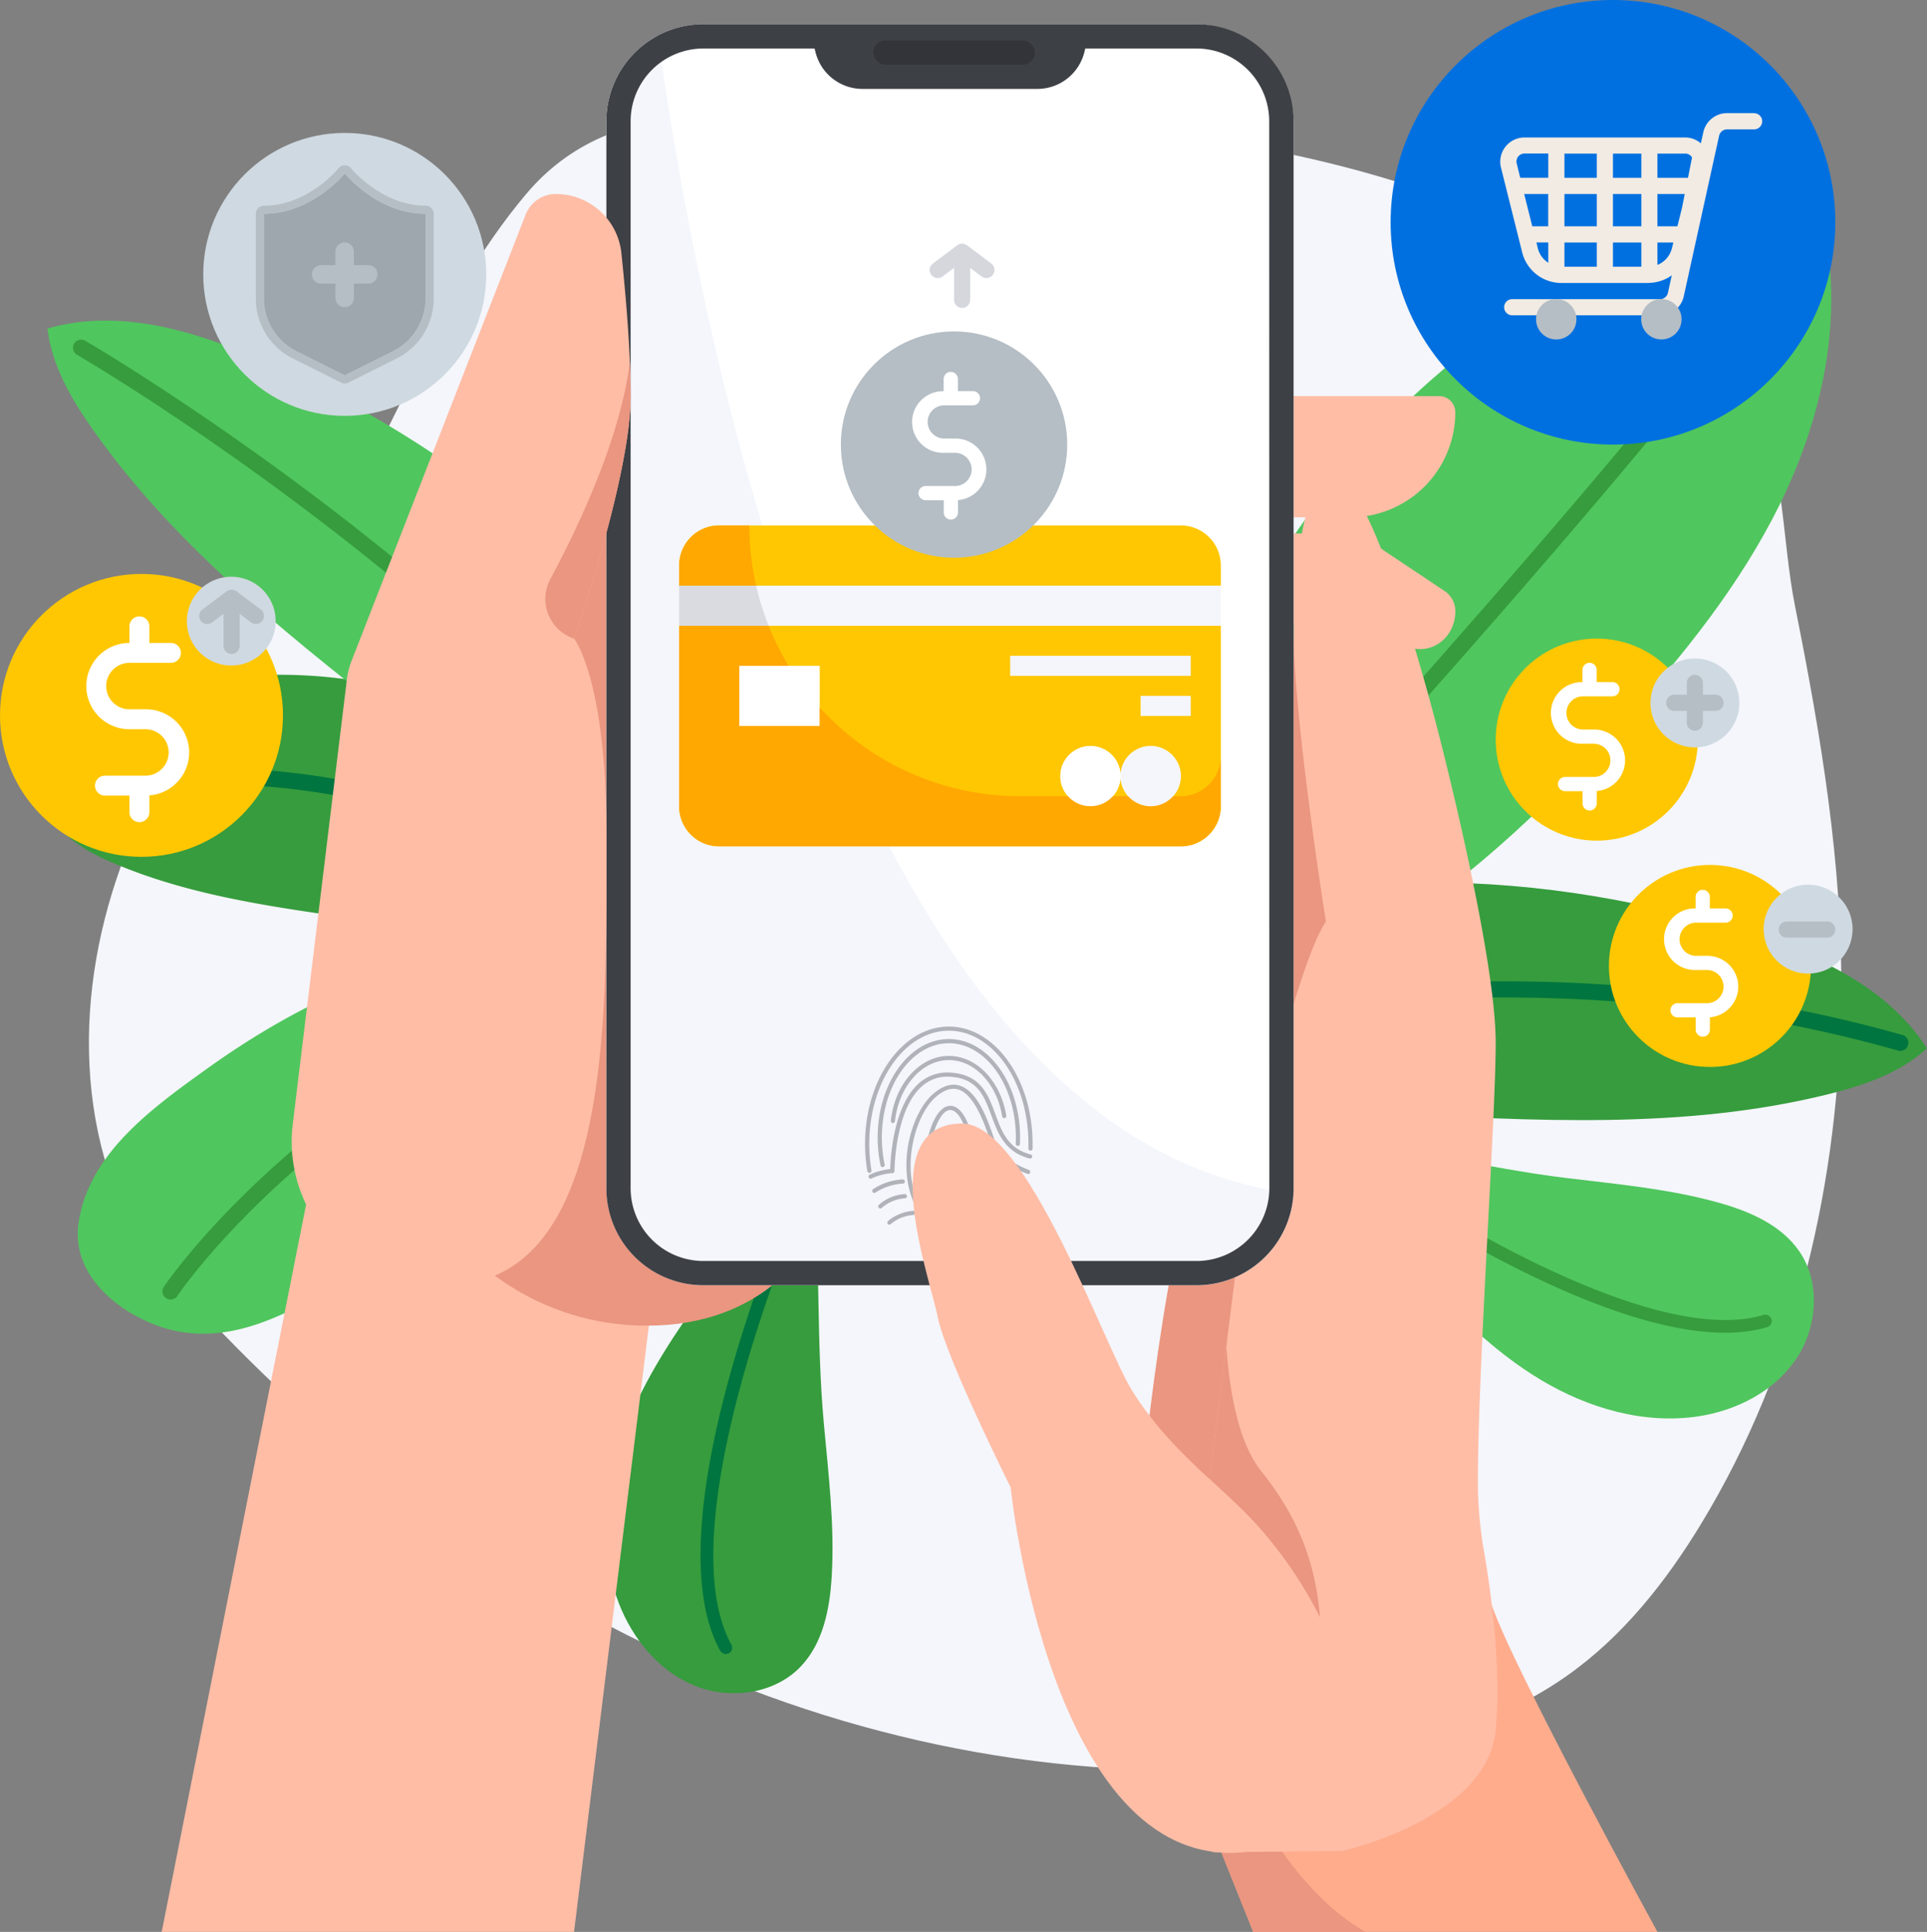 <svg xmlns="http://www.w3.org/2000/svg" viewBox="0 0 1107.12 1110.17"><rect x="0" y="0" width="1107.12" height="1110.17" fill="#808080" stroke="none"/><defs><style>.cls-1{fill:#f4f6fb;}.cls-2{fill:#369c3d;}.cls-3{fill:#01753f;}.cls-4{fill:#50c65e;}.cls-5{fill:#0070e0;}.cls-6{fill:#f2ebe3;}.cls-7{fill:#b5bec5;}.cls-8{fill:#ffc701;}.cls-9{fill:#fff;}.cls-10{fill:#cfd9e1;}.cls-11{fill:#9ea7ad;}.cls-12{fill:#ffac8d;}.cls-13{fill:#ffbda6;}.cls-14{fill:#ea9680;}.cls-15{fill:#de827d;}.cls-16{fill:#3d4045;}.cls-17{fill:#323439;}.cls-18{fill:#b0b3b9;}.cls-19{fill:#ffa801;}.cls-20{fill:#d9dbe1;}.cls-21{fill:#d5d7dd;}</style></defs><g id="레이어_2" data-name="레이어 2"><g id="OBJECTS"><path class="cls-1" d="M395,66.64c-35.23,3.66-67.4,14.79-92.83,45-53,63-77.29,143.16-121.9,211.7-23.65,36.35-52.88,69.21-76.53,105.56-44.46,68.32-66.12,157-43.74,236.8,10,35.62,34.89,65.61,60.8,93,80.73,85.42,178.33,157.45,288.93,203.65s234.49,65.85,354,48.76c48.41-6.93,97-20.3,136.34-48,32.37-22.75,57-54.13,77.16-87.26,55.55-91.32,79.55-198,80.63-303.43.77-76-11.72-149.82-26.59-224.24-7.76-38.81-5.92-85.16-24.89-121.08-21.43-40.55-79.57-69.48-120.26-89.56-47.79-23.6-99.43-39.76-152-50.42-79.17-16-160.5-19.89-241.44-20.86C459.39,66,426,63.41,395,66.64Z"/><path class="cls-2" d="M279.17,414.05C214.76,383.52,138.33,379.36,71,402.71c-11.33,3.93-22.62,8.73-31.7,16.56s-15.78,19.16-15.64,31.15c.14,11.11,6.12,21.56,14.25,29.14s18.27,12.63,28.51,16.94c65,27.34,137.67,28.11,206.58,43a509.46,509.46,0,0,1,156.35,62.35c1.4-30.18-19.6-61.1-35.43-86a281.56,281.56,0,0,0-67.51-73.16A270.13,270.13,0,0,0,279.17,414.05Z"/><path class="cls-3" d="M420.59,587.85a4.67,4.67,0,0,1-3.58-1.66C266.34,408.12,49.83,456.32,47.66,456.83a4.67,4.67,0,0,1-2.13-9.1c2.23-.52,224.29-50,378.62,132.43a4.68,4.68,0,0,1-3.56,7.69Z"/><path class="cls-4" d="M159.51,756.4c-23.5,10.15-47.69,14.49-72.88,3.92-23-9.64-45.36-30.06-41.55-57.25,5.57-39.75,42-66,72.3-87.84,33.75-24.35,72.71-46.39,112.82-58.14a768.08,768.08,0,0,1,137.39-26.55,778.88,778.88,0,0,1,82.52-4.06c-6.05,4.37-11.15,9.82-17.09,14.2-7.24,5.34-15,10-22.29,15.31-14.17,10.4-27.72,21.62-40.88,33.26-32.55,28.81-62.45,60.52-94.64,89.59a493.15,493.15,0,0,1-100.8,70.38C169.47,751.82,164.51,754.24,159.51,756.4Z"/><path class="cls-2" d="M98,746.79a4.67,4.67,0,0,1-3.91-7.24C95.1,738,196,587.75,428.76,527.23a4.68,4.68,0,1,1,2.35,9C202,595.85,102.9,743.21,101.93,744.69A4.68,4.68,0,0,1,98,746.79Z"/><path class="cls-2" d="M403.31,744.73c-18.63,25.79-36.19,52.85-46.47,83s-12.76,63.82-1.32,93.51c7.91,20.54,23,39,43.41,47.35s46,5,61.18-11c12.76-13.4,16.59-32.93,17.71-51.4,1.79-29.44-1.83-58.89-4.51-88.26-4.32-47.26-2-95-5.95-142.06C440,686.68,419.83,721.87,403.31,744.73Z"/><path class="cls-3" d="M418.58,950.11a3.66,3.66,0,0,1-4.82-1.53c-39.21-71.43,36.08-247.64,39.3-255.11a3.67,3.67,0,0,1,6.73,2.91c-.78,1.79-77.1,180.37-39.61,248.68a3.65,3.65,0,0,1-1.45,5Z"/><path class="cls-4" d="M813.79,730c21.31,23.64,44.07,46.49,71.35,62.87s59.71,25.88,91.14,20.94c21.75-3.43,43-14.34,55.41-32.5s14.54-43.93,2.14-62.12c-10.42-15.29-28.7-23.13-46.53-28.11-28.41-7.93-58-10.58-87.24-14.13-47.12-5.7-93.32-18-140.14-24C764.73,682,794.91,709.08,813.79,730Z"/><path class="cls-2" d="M1017.8,758.24a3.65,3.65,0,0,1-2.51,4.39c-78.08,23.33-234.54-87.29-241.16-92a3.66,3.66,0,1,1,4.25-6c1.59,1.14,160.15,113.27,234.82,91a3.67,3.67,0,0,1,4.55,2.47S1017.78,758.18,1017.8,758.24Z"/><path class="cls-2" d="M629.93,552.09c110.75-58.73,246-54.36,366.14-18.49,42.66,12.74,87,31.4,111,68.87-15.67,14.28-36.52,21.33-57.1,26.43-83,20.54-169.9,15-255.29,10.75q-96.57-4.75-193.24-6.93c-10.87-.24-79.17,5.37-83.35-2.85-4.71-9.27,26.31-24.61,32.47-28.54C576.83,584.63,602.43,566.68,629.93,552.09Z"/><path class="cls-3" d="M562.05,622.44a4.65,4.65,0,0,1-1.68-9c2.52-1,255.49-97.21,532.48-18.72a4.65,4.65,0,1,1-2.53,8.94c-274-77.65-524.09,17.47-526.59,18.44A4.51,4.51,0,0,1,562.05,622.44Z"/><path class="cls-4" d="M798.75,533.9C755.4,561.82,695.16,593,641.92,588.24c-.07-45,17.18-89.75,31.42-131.88,14.57-43.08,31.83-85.45,55-124.71,61-103.5,163-182,278.62-214.54,10.52-3,22.72-5.28,31.62,1,7.7,5.48,10.24,15.64,11.56,25,7.07,50.28-5.41,101.91-27.93,147.41S967.5,376.1,933.54,413.84C893.17,458.7,849.48,501.21,798.75,533.9Z"/><path class="cls-2" d="M659.6,576a4.65,4.65,0,0,1-3.42-7.8c3.25-3.52,325.22-353.47,366.27-431a4.64,4.64,0,0,1,8.21,4.34c-41.61,78.6-354.35,418.54-367.65,433A4.63,4.63,0,0,1,659.6,576Z"/><path class="cls-4" d="M422.77,466C377.53,348.18,272,262.1,157.09,209.93c-40.8-18.52-86.79-33.66-129.81-21.12,2.46,21.19,13.63,40.33,25.88,57.8,49.42,70.45,119.06,123.64,186.66,176.89Q316.26,483.71,391.07,546c8.41,7,56.54,56.39,65.15,52.91,9.7-3.92-3.71-36.06-5.79-43.11C441.57,525.74,434,495.2,422.77,466Z"/><path class="cls-2" d="M448.64,587.85a4.69,4.69,0,0,1-4.21-2.62C343.38,378.53,47.24,205.61,44.25,203.89a4.68,4.68,0,0,1,4.69-8.1c3,1.74,301.6,176.1,403.89,385.33a4.66,4.66,0,0,1-2.14,6.25A4.56,4.56,0,0,1,448.64,587.85Z"/><circle class="cls-5" cx="926.69" cy="127.74" r="127.74"/><path class="cls-6" d="M1008,65H992.22A14,14,0,0,0,978.61,76l-1.41,6.38a13.77,13.77,0,0,0-9-3.38H875.88a13.93,13.93,0,0,0-13.52,17.31L874.54,145a23.18,23.18,0,0,0,22.53,17.6H947a5.54,5.54,0,0,0,.79-.06h.06a23.19,23.19,0,0,0,12.64-4.32l-2.17,9.86a4.64,4.64,0,0,1-4.57,3.82H868.62a4.65,4.65,0,0,0,0,9.29h85.15a13.89,13.89,0,0,0,13.68-11.28L987.68,78a4.67,4.67,0,0,1,4.54-3.65H1008a4.65,4.65,0,0,0,0-9.29ZM972.13,90.51l-2.33,11.68H952.24V88.26h16A4.47,4.47,0,0,1,972.13,90.51Zm-5.82,29.14-2.6,10.41H952.24V111.48h15.7Zm-39.62,33.64V139.35H943v13.94Zm-51-41.81h13.8v18.58h-9.15Zm51,0H943v18.58H926.69Zm-27.87-9.29V88.26H917.4v13.93Zm18.58,9.29v18.58H898.82V111.48Zm-18.58,27.87H917.4v13.94H898.82ZM943,102.19H926.69V88.26H943ZM872.22,90a4.61,4.61,0,0,1,3.66-1.78h13.65v13.93H873.41l-2-8.16A4.62,4.62,0,0,1,872.22,90Zm11.32,52.69-.84-3.38h6.83V151A13.89,13.89,0,0,1,883.54,142.73Zm68.7,9.51V139.35h9.15l-.85,3.38A13.92,13.92,0,0,1,952.24,152.24Z"/><circle class="cls-7" cx="954.56" cy="183.48" r="11.61" transform="translate(465.41 1023.47) rotate(-70.67)"/><circle class="cls-7" cx="894.17" cy="183.48" r="11.61" transform="translate(570.33 1036.91) rotate(-80.82)"/><circle class="cls-8" cx="917.4" cy="425.02" r="58.06" transform="translate(-31.84 773.18) rotate(-45)"/><path class="cls-9" d="M933.66,436.93A17.73,17.73,0,0,0,916,419.22h-6.81a9.54,9.54,0,0,1,0-19.07h17a4.09,4.09,0,1,0,0-8.17h-8.85v-6.81a4.09,4.09,0,1,0-8.17,0V392a17.71,17.71,0,1,0,0,35.41H916a9.54,9.54,0,0,1,0,19.07h-17a4.09,4.09,0,0,0,0,8.17h10.22v6.81a4.09,4.09,0,1,0,8.17,0v-6.88A17.72,17.72,0,0,0,933.66,436.93Z"/><circle class="cls-10" cx="973.79" cy="403.86" r="25.55" transform="translate(-62.6 210.83) rotate(-11.97)"/><path class="cls-7" d="M985.4,399.22h-7v-7a4.65,4.65,0,0,0-9.29,0v7h-7a4.65,4.65,0,1,0,0,9.29h7v7a4.65,4.65,0,0,0,9.29,0v-7h7a4.65,4.65,0,1,0,0-9.29Z"/><circle class="cls-8" cx="982.43" cy="555.08" r="58.06"/><path class="cls-9" d="M998.69,567A17.73,17.73,0,0,0,981,549.28h-6.81a9.54,9.54,0,0,1,0-19.07h17a4.09,4.09,0,1,0,0-8.17h-8.85v-6.81a4.09,4.09,0,0,0-8.17,0V522a17.71,17.71,0,1,0,0,35.41H981a9.54,9.54,0,0,1,0,19.07H964a4.09,4.09,0,1,0,0,8.17h10.21v6.81a4.09,4.09,0,1,0,8.17,0v-6.88A17.72,17.72,0,0,0,998.69,567Z"/><circle class="cls-10" cx="1038.82" cy="533.93" r="25.55"/><path class="cls-7" d="M1049.78,538.83h-23.22a4.65,4.65,0,0,1-4.65-4.65h0a4.65,4.65,0,0,1,4.65-4.64h23.22a4.65,4.65,0,0,1,4.65,4.64h0A4.65,4.65,0,0,1,1049.78,538.83Z"/><circle class="cls-8" cx="81.29" cy="411.09" r="81.29"/><path class="cls-9" d="M108.69,432.4a24.81,24.81,0,0,0-24.78-24.79H74.37a13.35,13.35,0,0,1,0-26.7H98.21a5.72,5.72,0,1,0,0-11.44H85.81v-9.53a5.72,5.72,0,0,0-11.44,0v9.53a24.79,24.79,0,0,0,0,49.58h9.54a13.35,13.35,0,0,1,0,26.69H60.07a5.73,5.73,0,0,0,0,11.45h14.3v9.53a5.72,5.72,0,0,0,11.44,0v-9.63A24.8,24.8,0,0,0,108.69,432.4Z"/><circle class="cls-10" cx="133.03" cy="357.41" r="25.55" transform="matrix(0.75, -0.66, 0.66, 0.75, -202.79, 176.68)"/><path class="cls-7" d="M149.79,350.21l-13.94-10.46a4.54,4.54,0,0,0-.62-.32,3.84,3.84,0,0,0-.53-.28,4.53,4.53,0,0,0-3.28,0,3.84,3.84,0,0,0-.53.28,5.07,5.07,0,0,0-.61.32l-14,10.5a4.64,4.64,0,1,0,5.57,7.43l6.57-4.93v18.59a4.65,4.65,0,0,0,9.29,0V352.75l6.51,4.89a4.64,4.64,0,0,0,5.57-7.43Z"/><circle class="cls-10" cx="198.06" cy="157.68" r="81.29"/><path class="cls-11" d="M198.07,99.61s-18.59,23.23-46.46,23.23v48.74a33.88,33.88,0,0,0,18.73,30.3l27.73,13.86,27.72-13.86a33.88,33.88,0,0,0,18.73-30.3V122.84C216.65,122.84,198.07,99.61,198.07,99.61Z"/><path class="cls-7" d="M244.52,118.19c-25.22,0-42.66-21.27-42.83-21.49A4.68,4.68,0,0,0,198.07,95h0a4.63,4.63,0,0,0-3.62,1.74c-.17.22-17.48,21.48-42.83,21.48a4.65,4.65,0,0,0-4.64,4.65v48.74A38.32,38.32,0,0,0,168.26,206L196,219.89a4.64,4.64,0,0,0,4.15,0L227.87,206a38.32,38.32,0,0,0,21.29-34.45V122.84A4.65,4.65,0,0,0,244.52,118.19Zm0,53.39a33.85,33.85,0,0,1-18.73,30.29l-27.72,13.87-27.73-13.87a33.85,33.85,0,0,1-18.73-30.29V122.84c27.87,0,46.46-23.23,46.46-23.23s18.58,23.23,46.45,23.23Z"/><path class="cls-7" d="M211.34,152.37h-8v-8a5.31,5.31,0,0,0-10.61,0v8h-8a5.31,5.31,0,1,0,0,10.61h8v8a5.31,5.31,0,1,0,10.61,0v-8h8a5.31,5.31,0,1,0,0-10.61Z"/><path class="cls-12" d="M692.11,1040.49,720,1110.17H952.24s-83.39-152.43-95.12-187.7h-165Z"/><polygon class="cls-13" points="185.8 673.53 175.88 692.11 92.9 1110.17 329.8 1110.17 376.25 733.92 315.86 692.11 185.8 673.53"/><path class="cls-14" d="M269.41,720s37,41.81,102.19,41.81c33.55,0,57.41-10.9,74.2-24.84,24.17-20.05,37.29-50.49,37.29-81.9V246.19H278.7Z"/><path class="cls-13" d="M728.69,227.61h98.13a9.29,9.29,0,0,1,9.29,9.29h0a60.38,60.38,0,0,1-60.39,60.38h-47Z"/><path class="cls-13" d="M729.27,306.57h39.66a37.78,37.78,0,0,1,21,6.35l40,26.68a13.92,13.92,0,0,1,6.21,11.59h0c0,14.29-12.22,24.92-26,21-34.44-9.87-66.95-14.51-80.89-14.51Z"/><path class="cls-15" d="M729.27,371.6h29.84a23.23,23.23,0,0,1,13.32,4.2l32.64,22.85a18.31,18.31,0,0,1,7.81,15h0A18.33,18.33,0,0,1,794.56,432l-65.29-9.29Z"/><path class="cls-15" d="M729.27,436.63h15.39a39,39,0,0,1,22.65,7.26L782,454.36a18.39,18.39,0,0,1,7.71,15h0a18.4,18.4,0,0,1-18.4,18.4h-42Z"/><path class="cls-14" d="M655,864s13.94-162.58,41.81-218.32V367h79V485.38L724.63,868.62Z"/><path class="cls-13" d="M692.11,873.27l23.23-185.8s27.87-130.06,46.45-157.93c0,0-18.58-116.13-18.58-167.23,0,0,0-88.25,23.22-88.25S826.82,422.7,826.82,422.7s32.51,125.42,32.51,176.51c0,43.66-10.17,185.68-10.23,252.17A236.47,236.47,0,0,0,852.7,892c3.79,21.94,9.95,65.54,6.63,102-4.64,51.1-88.25,69.68-88.25,69.68l-74.32.71Z"/><path class="cls-14" d="M725.62,880.34a243.22,243.22,0,0,1,32.8,49.34c-2.49-29.8-11.33-56.21-33.79-84.28-12.3-15.37-18-42.45-20.06-71.78L695,850.05C705.85,860.07,716.39,869.54,725.62,880.34Z"/><path class="cls-14" d="M736.64,1064.05l-20.79.2a79.85,79.85,0,0,1-14.1.34L720,1110.17h64.55C763.84,1098.59,747.1,1078.78,736.64,1064.05Z"/><rect class="cls-9" x="348.38" y="13.94" width="394.83" height="724.63" rx="55.74"/><path class="cls-1" d="M378,20.47a55.7,55.7,0,0,0-29.57,49.21V682.82a55.73,55.73,0,0,0,55.74,55.74H687.47a55.7,55.7,0,0,0,55.59-52.77C486.38,654.93,400,181.27,378,20.47Z"/><path class="cls-16" d="M687.47,13.94H404.12a55.73,55.73,0,0,0-55.74,55.74V682.82a55.73,55.73,0,0,0,55.74,55.74H687.47a55.74,55.74,0,0,0,55.74-55.74V69.68A55.74,55.74,0,0,0,687.47,13.94Zm41.8,668.88a41.85,41.85,0,0,1-41.8,41.81H404.12a41.86,41.86,0,0,1-41.81-41.81V69.68a41.86,41.86,0,0,1,41.81-41.81H468l.53,2.11a27.87,27.87,0,0,0,27,21.12H596a27.87,27.87,0,0,0,27-21.12l.53-2.11h63.87a41.85,41.85,0,0,1,41.8,41.81Z"/><rect class="cls-17" x="501.67" y="23.23" width="92.9" height="13.94" rx="6.97"/><path class="cls-18" d="M507.08,670.7a1.19,1.19,0,0,1-1.17-1,76.91,76.91,0,0,1-1.67-16.06c0-31.18,18.35-56.55,40.91-56.55s40.91,25.37,40.91,56.55c0,1.23,0,2.45-.08,3.67a1.12,1.12,0,0,1-1.26,1.14,1.2,1.2,0,0,1-1.15-1.25c.06-1.18.08-2.36.08-3.56,0-29.85-17.27-54.14-38.5-54.14s-38.5,24.29-38.5,54.14a74.82,74.82,0,0,0,1.61,15.56,1.2,1.2,0,0,1-.92,1.43Z"/><path class="cls-18" d="M513,645.35h-.13a1.19,1.19,0,0,1-1.06-1.32c2.31-21.24,16.65-37.25,33.36-37.25,15.9,0,29.77,14.5,33,34.47a1.21,1.21,0,0,1-2.38.39c-3-18.81-15.9-32.46-30.61-32.46-15.48,0-28.79,15.1-31,35.11A1.21,1.21,0,0,1,513,645.35Z"/><path class="cls-18" d="M499.51,674a1.2,1.2,0,0,1-1.18-1A93.59,93.59,0,0,1,497,657.3c0-37.15,21.59-67.38,48.13-67.38s48.13,30.23,48.13,67.38c0,.92,0,1.84,0,2.75a1.22,1.22,0,0,1-1.23,1.17,1.2,1.2,0,0,1-1.17-1.23c0-.89,0-1.79,0-2.69,0-35.82-20.51-65-45.72-65s-45.72,29.15-45.72,65a92,92,0,0,0,1.27,15.29,1.21,1.21,0,0,1-1,1.39Z"/><path class="cls-18" d="M511,703.76a1.2,1.2,0,0,1-1.2-1.2,1.17,1.17,0,0,1,.43-.92,25.46,25.46,0,0,1,14.51-5.83A1.2,1.2,0,0,1,525.9,697h0a1.2,1.2,0,0,1-1.2,1.2,22.57,22.57,0,0,0-13,5.27A1.18,1.18,0,0,1,511,703.76Z"/><path class="cls-18" d="M505.76,694.46a1.21,1.21,0,0,1-1.21-1.2,1.19,1.19,0,0,1,.42-.91,24.65,24.65,0,0,1,14.91-6.17,1.28,1.28,0,0,1,1.2,1.2h0a1.21,1.21,0,0,1-1.19,1.21,22.58,22.58,0,0,0-13.34,5.57A1.2,1.2,0,0,1,505.76,694.46Z"/><path class="cls-18" d="M502.32,685.51a1.2,1.2,0,0,1-.65-2.21,34.13,34.13,0,0,1,17-5.54h0a1.2,1.2,0,0,1,1.2,1.2h0a1.2,1.2,0,0,1-1.2,1.2,32.42,32.42,0,0,0-15.7,5.16A1.21,1.21,0,0,1,502.32,685.51Z"/><path class="cls-18" d="M500.19,677.33a1.2,1.2,0,0,1-1.09-.7,1.19,1.19,0,0,1,.59-1.59,35.9,35.9,0,0,1,11.79-3.23c.14-6.25,1.59-35.46,16-48.86a24.34,24.34,0,0,1,19-6.55c17,1.21,21.24,12.62,25.3,23.66,3.77,10.27,7.33,20,20.35,23.33a1.2,1.2,0,1,1-.61,2.33c-14.23-3.68-18.18-14.43-22-24.83-4-10.79-7.72-21-23.21-22.09a21.86,21.86,0,0,0-17.18,5.92c-15.05,14-15.22,47.88-15.22,48.22a1.21,1.21,0,0,1-1.2,1.21,32.36,32.36,0,0,0-12,3.07A1.1,1.1,0,0,1,500.19,677.33Z"/><path class="cls-18" d="M563,719.75l-.28,0c-27.4-6.37-37-23.2-40.29-36.21-5.28-21.06,2.74-45.34,13.55-54.79,5.25-4.59,10.29-6.29,15-5,11,3,17,21.14,20.63,32,3.05,9.15,13.55,14.3,19.54,16.56a1.2,1.2,0,0,1-.85,2.25c-7.8-2.94-17.78-8.46-21-18S560,628.67,550.3,626c-3.87-1.06-8.17.46-12.78,4.49-10,8.8-17.78,32.48-12.8,52.4,3.1,12.35,12.28,28.35,38.51,34.45a1.2,1.2,0,0,1-.27,2.37Z"/><path class="cls-18" d="M581.1,701a1,1,0,0,1-.28,0c-15.4-3.67-26.1-10.38-31.81-19.94a31.92,31.92,0,0,1-4.51-16.45,26.54,26.54,0,0,1,.69-6.39,1.2,1.2,0,0,1,2.37.31,1.54,1.54,0,0,1,0,.3,24.87,24.87,0,0,0-.58,5.72,29.68,29.68,0,0,0,4.16,15.31c5.37,9,15.56,15.29,30.28,18.8a1.21,1.21,0,0,1,.92,1.17.86.86,0,0,1,0,.28A1.2,1.2,0,0,1,581.1,701Z"/><path class="cls-18" d="M577.35,706.63h-.19c-15.74-2.48-26.87-8.48-33.06-17.84-6.06-9.14-7.31-21-3.73-35.38,1.16-4.65,2.82-6.86,5-6.92s5.59,2.33,9.4,21.42c3.15,15.72,20.65,20.71,30.81,22.28a1.2,1.2,0,1,1-.37,2.38c-10.77-1.67-29.37-7-32.8-24.19-3.9-19.53-7.13-19.47-7.11-19.49-.36,0-1.52.91-2.57,5.1-3.41,13.66-2.27,24.92,3.39,33.47,5.81,8.77,16.39,14.42,31.43,16.79a1.2,1.2,0,0,1-.18,2.39Z"/><path class="cls-18" d="M577.35,706.63h-.19c-15.74-2.48-26.87-8.48-33.06-17.84-6.06-9.14-7.31-21-3.73-35.38,1.16-4.65,2.82-6.86,5-6.92s5.59,2.33,9.4,21.42c3.15,15.72,20.65,20.71,30.81,22.28a1.2,1.2,0,1,1-.37,2.38c-10.77-1.67-29.37-7-32.8-24.19-3.9-19.53-7.13-19.47-7.11-19.49-.36,0-1.52.91-2.57,5.1-3.41,13.66-2.27,24.92,3.39,33.47,5.81,8.77,16.39,14.42,31.43,16.79a1.2,1.2,0,0,1-.18,2.39Z"/><path class="cls-18" d="M572,712.75a1.15,1.15,0,0,1-.26,0C555,709.08,543.1,701.78,536.52,691c-6.19-10.13-7.32-22.79-3.36-37.63,3.13-11.77,7.74-18,13.05-17.92,5.89.24,10.77,8.56,13.36,22.83,2.85,15.65,17,22.67,28.44,25.79a1.21,1.21,0,0,1-.63,2.33c-12.08-3.32-27.11-10.81-30.18-27.69-2.27-12.49-6.62-20.67-11.09-20.85H546c-3.87,0-7.77,6-10.48,16.14-3.78,14.18-2.74,26.21,3.09,35.76,6.22,10.18,17.56,17.12,33.7,20.61a1.2,1.2,0,0,1-.25,2.38Z"/><path class="cls-8" d="M701.4,359.56V463.3a23,23,0,0,1-23,23.05H413.24a23,23,0,0,1-23.06-23.05V359.56Zm-23,86.45a17.29,17.29,0,0,0-34.58,0,17.29,17.29,0,1,0-17.29,17.29A17.26,17.26,0,0,0,643.77,446a17.29,17.29,0,0,0,34.58,0ZM470.87,417.19V382.61H424.76v34.58Z"/><rect class="cls-1" x="390.18" y="336.51" width="311.22" height="23.05"/><path class="cls-8" d="M701.4,325v11.53H390.18V325a23,23,0,0,1,23.06-23.05H678.35A23,23,0,0,1,701.4,325Z"/><path class="cls-19" d="M678.35,457.54H586.14a155.62,155.62,0,0,1-144.54-98H390.18V463.3a23,23,0,0,0,23.06,23.05H678.35a23,23,0,0,0,23-23.05V434.48A23.05,23.05,0,0,1,678.35,457.54Z"/><path class="cls-20" d="M434.43,336.51H390.18v23.05H441.6A154.5,154.5,0,0,1,434.43,336.51Z"/><path class="cls-19" d="M430.53,301.93H413.24A23,23,0,0,0,390.18,325v11.53h44.25A156.37,156.37,0,0,1,430.53,301.93Z"/><circle class="cls-1" cx="661.06" cy="446.01" r="17.29" transform="translate(114.41 1026.61) rotate(-80.73)"/><circle class="cls-9" cx="626.48" cy="446.01" r="17.29"/><rect class="cls-9" x="424.76" y="382.61" width="46.11" height="34.58"/><rect class="cls-1" x="580.37" y="376.85" width="103.74" height="11.53"/><rect class="cls-1" x="655.3" y="399.9" width="28.82" height="11.53"/><circle class="cls-7" cx="548.12" cy="255.48" r="65.03"/><path class="cls-9" d="M566.7,269.7A17.73,17.73,0,0,0,549,252h-6.81a9.54,9.54,0,0,1,0-19.07h17a4.09,4.09,0,0,0,0-8.17h-8.86V218a4.09,4.09,0,1,0-8.17,0v6.81a17.71,17.71,0,1,0,0,35.41H549a9.54,9.54,0,0,1,0,19.07H532a4.09,4.09,0,1,0,0,8.17h10.21v6.81a4.09,4.09,0,1,0,8.17,0v-6.88A17.72,17.72,0,0,0,566.7,269.7Z"/><path class="cls-13" d="M768.48,953c-9.62-26.67-24.45-51.12-42.86-72.68-22.23-26-52.09-44.23-75.31-81.39-15.77-25.22-60.39-153.29-97.55-153.29-51.09,0-18.58,88.26-13.93,111.48s41.8,97.55,41.8,97.55,23.23,227.61,139.35,209C789.66,1052.57,784.08,996.27,768.48,953Z"/><path class="cls-13" d="M329.8,367s18.58,23.1,18.58,111.48c0,102.19,4.64,260.12-92.9,260.12a143.18,143.18,0,0,1-16.34-.91c-44.89-5.17-76.39-46.95-70.93-91.8l30.9-254a46.65,46.65,0,0,1,2.95-12.32L302,123.31a18.59,18.59,0,0,1,17.31-11.83h0A37.89,37.89,0,0,1,357,145.41c2.53,24.14,5.33,56.67,5.33,82.2C362.31,274.06,329.8,367,329.8,367Z"/><path class="cls-14" d="M329.8,367s32.51-92.9,32.51-139.35c0-6.11-.16-12.63-.44-19.32-5.72,44.28-29.82,94.93-45.68,124.42A24.07,24.07,0,0,0,329.8,367Z"/><path class="cls-21" d="M569.49,151.4l-13.94-10.46a5.2,5.2,0,0,0-.62-.32,5.36,5.36,0,0,0-.53-.28,4.63,4.63,0,0,0-3.28,0,5.36,5.36,0,0,0-.53.28,5.07,5.07,0,0,0-.61.32l-14,10.5a4.64,4.64,0,1,0,5.57,7.43l6.57-4.92v18.58a4.65,4.65,0,0,0,9.29,0V154l6.51,4.88a4.64,4.64,0,1,0,5.57-7.43Z"/></g></g></svg>